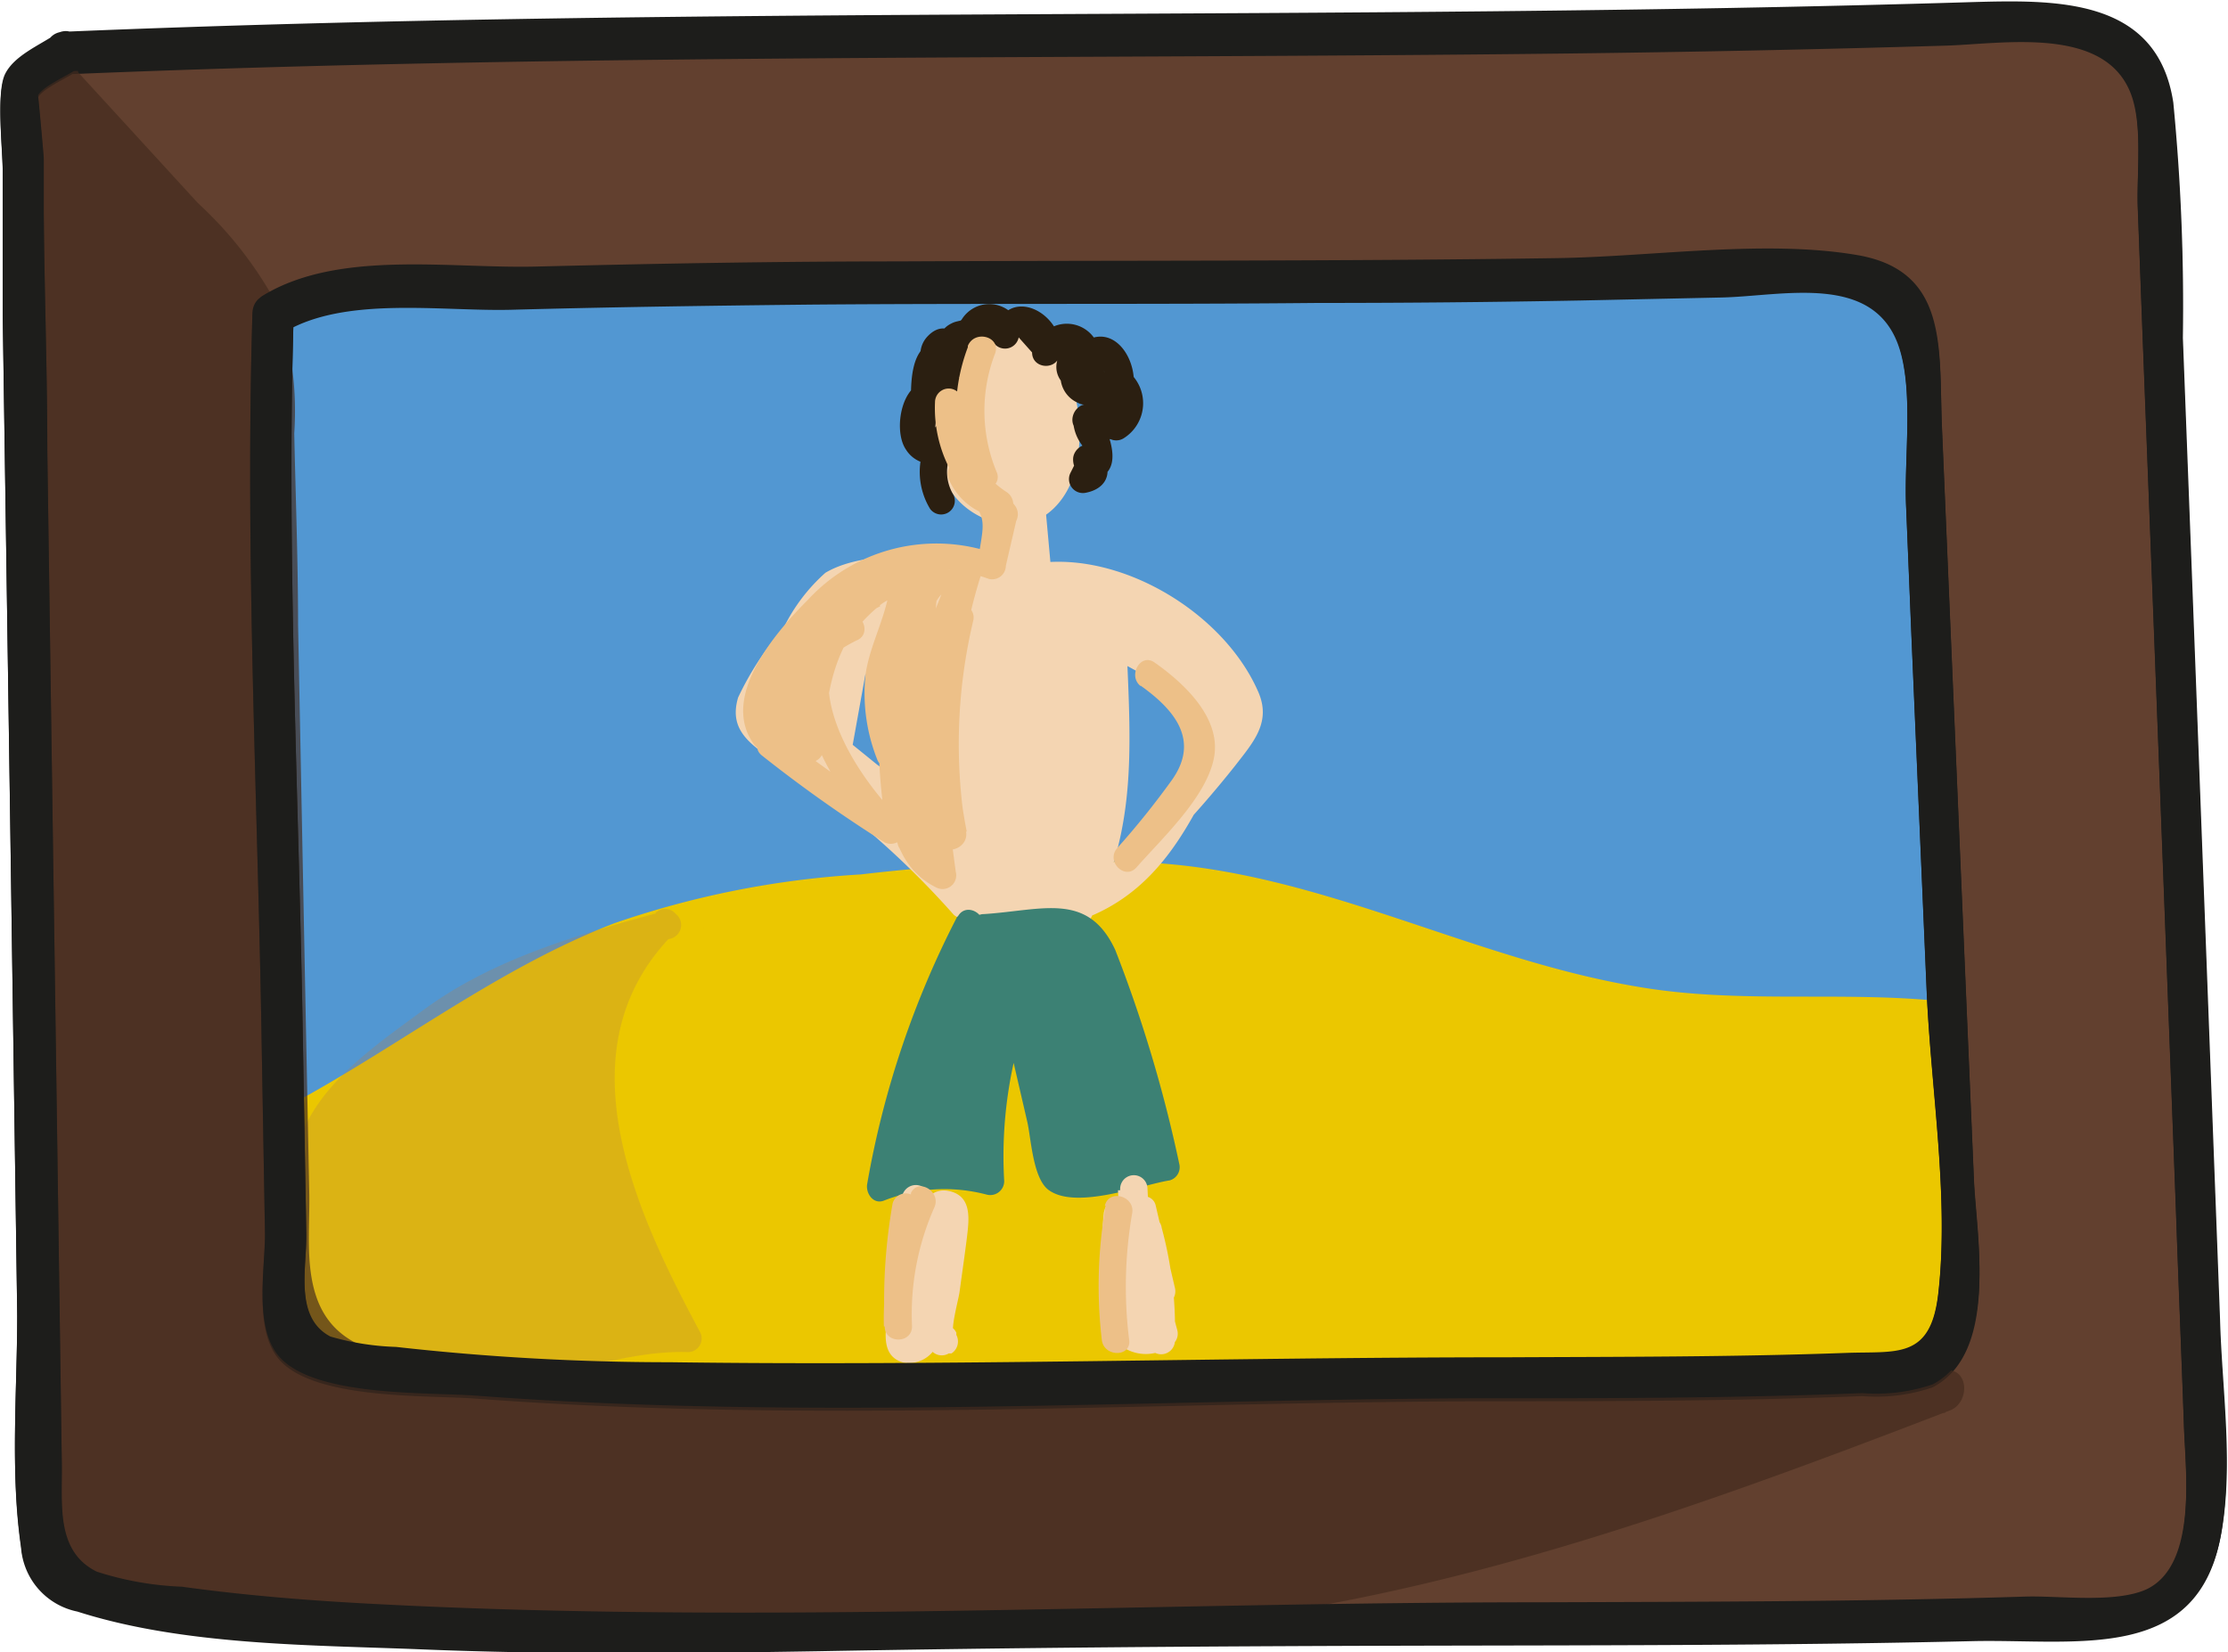 <svg id="Calque_1" data-name="Calque 1" xmlns="http://www.w3.org/2000/svg" viewBox="0 0 81.47 60.43"><defs><style>.cls-1{fill:#5297d2;}.cls-2{fill:#ebc700;}.cls-3{fill:#f4d5b2;}.cls-4{fill:#3c8174;}.cls-5{fill:#2b1f11;}.cls-6{fill:#edc088;}.cls-7{opacity:0.27;}.cls-8{fill:#b17f4a;}.cls-9{fill:#62402f;}.cls-10{fill:#1d1d1b;}.cls-11{opacity:0.68;}.cls-12{fill:#432b1d;}</style></defs><title>37</title><path class="cls-1" d="M823,520.49a75.54,75.54,0,0,0-.29,14.19l.74,17.85c0,.9.17,2,.94,2.41a2.31,2.31,0,0,0,2-.06c2.83-1.11,4.67-3.86,7.29-5.42,2.33-1.39,5.13-1.73,7.84-1.94a98.6,98.6,0,0,1,24.8,1.31c6.21,1.13,12.48,2.86,18.73,2a3.21,3.21,0,0,0,1.57-.54,3.17,3.17,0,0,0,1-1.88c.82-3.52.49-7.2.16-10.8-.57-6.28-1.15-12.61-2.83-18.69a6.81,6.81,0,0,0-1.85-3.55c-1.26-1.08-3.08-1.17-4.74-1.15a176.85,176.85,0,0,0-17.92,1.69,286.14,286.14,0,0,1-38.82,1.9" transform="translate(-813.15 -510.15)"/><path class="cls-1" d="M822.48,520.49c-1,7.31-.27,14.78,0,22.12.14,3.43-.16,7.24.47,10.61.3,1.62,1.09,2.59,2.83,2.34,2.24-.32,4.12-2.49,5.74-3.9,3.2-2.78,6.75-3.44,10.87-3.7a97,97,0,0,1,22.77,1.19c6.44,1.1,13.34,3.31,19.93,2.12,2.1-.38,2.71-1.67,3.07-3.65a37.17,37.17,0,0,0,0-10c-.59-6.56-.86-13.92-3.26-20.13-2-5.29-8.78-3.79-13.28-3.38-8.3.75-16.53,2-24.85,2.57s-16.84.78-25.27.64c-.64,0-.64,1,0,1a290,290,0,0,0,37.85-1.79c6.27-.72,12.56-1.77,18.89-1.8,2,0,4,.1,5.17,1.92a10.51,10.51,0,0,1,1.18,3.33,78.74,78.74,0,0,1,1.87,10.57c.34,3,.63,5.92.86,8.88.22,2.7,1.27,9.49-1.94,10.83-2.71,1.13-7.4.23-10.13-.19-3.14-.48-6.23-1.2-9.36-1.75a97.92,97.92,0,0,0-17.76-1.51c-5,0-11.12-.24-15.43,2.68-1.94,1.31-6.73,7.52-8.81,3.09-.55-1.18-.15-3.6-.2-5l-.23-5.45c-.3-7.18-1-14.47,0-21.63.09-.63-.92-.63-1,0Z" transform="translate(-813.15 -510.15)"/><path class="cls-2" d="M819.05,553.08c6.33-1.72,11.25-6.83,17.45-9a39.81,39.81,0,0,1,10-1.63,47.79,47.79,0,0,1,11.71,0c5.34.9,10.26,3.59,15.62,4.33,3.17.44,6.38.17,9.57.34a6.2,6.2,0,0,1,2.73.61,5.73,5.73,0,0,1,2.21,3,19.49,19.49,0,0,1,.88,12,3.53,3.53,0,0,1-1.07,2,3.59,3.59,0,0,1-1.49.59c-17.76,4.09-36.31.33-54.51,1.23a32.6,32.6,0,0,1-7.19-.09,9.18,9.18,0,0,1-6.07-3.49,6.82,6.82,0,0,1,.3-7.93" transform="translate(-813.15 -510.15)"/><path class="cls-2" d="M819.18,553.57c4.13-1.22,7.62-3.64,11.25-5.86a31.81,31.81,0,0,1,14.66-4.63c5.22-.45,10.46-.87,15.59.49,4.72,1.26,9.17,3.4,14.07,3.88,2.55.25,5.11.1,7.67.19,2,.08,3.52.17,4.79,2a12.39,12.39,0,0,1,1.54,4.14c.55,2.38.9,5.56.14,7.94-1.24,3.93-6.28,4-9.79,4.37-10.49,1.26-21.08.42-31.6,0-6-.24-12-.12-18.09.06-2.82.09-5.83-.06-8.26-1.68a6.37,6.37,0,0,1-1.56-9.2c.38-.53-.49-1-.86-.51a7.35,7.35,0,0,0,1.34,10.16c4.39,3.44,10.77,2.06,15.88,2,13.13-.22,26.25,1.52,39.37.55a83.74,83.74,0,0,0,8.63-1.09c2.16-.4,4.58-.5,5.5-2.79,1.69-4.22,1.13-11.48-1.81-15.06-1.14-1.39-2.55-1.7-4.27-1.83-3.44-.25-6.89.13-10.32-.46-6-1-11.41-4.09-17.55-4.52a68.12,68.12,0,0,0-10.87.41,33.58,33.58,0,0,0-9,1.78c-5.92,2.28-10.58,6.9-16.72,8.71a.5.5,0,0,0,.27,1Z" transform="translate(-813.15 -510.15)"/><path class="cls-3" d="M848,524.19a4.79,4.79,0,0,0,.22,3.46,2.2,2.2,0,0,0,3,.9,2.83,2.83,0,0,0,.88-2.24c0-1.53-.45-3.28-1.84-3.92a1.34,1.34,0,0,0-1.09-.08,1.5,1.5,0,0,0-.64.63,4.15,4.15,0,0,0-.61,2" transform="translate(-813.15 -510.15)"/><path class="cls-3" d="M847.51,524.06c-.4,1.84-.36,4.21,1.67,5.07,1.79.76,3.16-.53,3.39-2.28s-.26-3.92-1.91-4.81c-2-1.12-3.07,1.21-3.23,2.9-.06.64.94.63,1,0,.08-.85.41-2.67,1.87-2a2.18,2.18,0,0,1,.86,1,4.76,4.76,0,0,1,.44,2.52c-.11,1.46-1.39,2.53-2.63,1.32-.92-.89-.74-2.37-.49-3.49.13-.62-.83-.89-1-.26Z" transform="translate(-813.15 -510.15)"/><path class="cls-3" d="M849.11,528.7l0,2.08a.5.5,0,0,0,.5.5,5.49,5.49,0,0,1,1.34.13c.29.06.67-.14.63-.48l-.19-2.09c-.06-.64-1.07-.64-1,0l.19,2.09.64-.48a6.73,6.73,0,0,0-1.61-.17l.5.5,0-2.08a.5.5,0,0,0-1,0Z" transform="translate(-813.15 -510.15)"/><path class="cls-3" d="M849.76,530.94l-5.38.38a1.26,1.26,0,0,0-1.23.7l-2.29,3.41a1.57,1.57,0,0,0-.35.83c0,.57.57.94,1.06,1.22a24,24,0,0,1,6.81,5.79c.19-1.59-1-3-2.33-3.94s-2.8-1.62-2.89-3.08a2,2,0,0,1,2.05-2c.34,3.23.84,5.11,3.51,9,.19.27,0,.71.23.92a1.07,1.07,0,0,0,.64.19l2.46.16c2.78-4.16,1.88-6.77,1.76-10.73a14.11,14.11,0,0,1,3.24,2.4,1.36,1.36,0,0,1,.53,1,1.45,1.45,0,0,1-.31.75c-1.29,1.93-1.53,4.28-4.43,5.37a37.58,37.58,0,0,0,5.58-6,1.21,1.21,0,0,0-.06-1.9,15.8,15.8,0,0,0-3.23-3.15,5.25,5.25,0,0,0-4.31-.81" transform="translate(-813.15 -510.15)"/><path class="cls-3" d="M849.76,530.44c-1.77.12-4.85-.29-6.43.66a6.52,6.52,0,0,0-1.52,2,11.16,11.16,0,0,0-1.67,2.56c-.33,1.11.34,1.63,1.18,2.22a31.58,31.58,0,0,1,6.7,5.72.51.51,0,0,0,.86-.36,5,5,0,0,0-2-4c-.52-.42-1.11-.73-1.65-1.12l-.9-.73.47-2.61s.45,2.54.49,2.67c.58,2.14,1.85,3.78,2.79,5.74s1.78,1.57,4,1.71a.52.52,0,0,0,.43-.25c2.28-3.63,2-6.86,1.83-11l-.75.43c.86.5,2.82,1.38,3.14,2.32s-.34,1.91-.69,2.6a6.81,6.81,0,0,1-3.43,3.69l.61.79a40,40,0,0,0,5.09-5.32c.69-.89,1.34-1.61.84-2.73-1.32-3-5.29-5.28-8.43-4.62-.63.13-.37,1.1.26,1,2.57-.53,8.44,2.6,6.57,5.73a24.92,24.92,0,0,1-5,5.27c-.46.4.13,1,.61.79,2.42-1.08,3.51-3.27,4.61-5.56s-1.94-3.8-3.64-4.78a.5.5,0,0,0-.75.43c.08,1.94.89,12.3-3.46,10-1.09-.59-2.1-2.82-2.72-4.09a15.88,15.88,0,0,1-1.42-5.4c0-.24-.21-.54-.5-.5-1.54.19-2.81,1.27-2.47,2.95.63,3.1,5.15,2.87,5.14,6.6l.85-.35a26.93,26.93,0,0,0-3.44-3.48c-1-.79-2.21-1.36-3.11-2.19s-.87-1.29-.43-2.25a10.23,10.23,0,0,1,1.38-2c1.74-1.6,4.43-1.36,6.63-1.51.64-.05.64-1.05,0-1Z" transform="translate(-813.15 -510.15)"/><path class="cls-3" d="M849.57,528.7a8.38,8.38,0,0,0,.19,2.23c.13.63,1.1.36,1-.27a7.18,7.18,0,0,1-.15-2c0-.65-1-.65-1,0Z" transform="translate(-813.15 -510.15)"/><path class="cls-4" d="M848.59,543.91a31.55,31.55,0,0,0-3.25,9.67,5.89,5.89,0,0,1,4-.23,14.82,14.82,0,0,1,.92-6.39l1.36,5.91a.54.54,0,0,0,.76.5l3.41-.53L854.46,548a15.89,15.89,0,0,0-1.26-3.46,1.2,1.2,0,0,0-.49-.55,1.18,1.18,0,0,0-.59-.05l-3,.19" transform="translate(-813.15 -510.15)"/><path class="cls-4" d="M848.16,543.66a33.88,33.88,0,0,0-3.3,9.79c-.06.34.22.76.61.61a6.05,6.05,0,0,1,3.76-.22.51.51,0,0,0,.64-.49,15.82,15.82,0,0,1,.9-6.25h-1l.94,4.06c.14.58.2,2.06.77,2.5,1,.76,3.41-.18,4.44-.34a.5.5,0,0,0,.35-.61,50,50,0,0,0-2.34-7.82c-1-2.14-2.65-1.45-4.79-1.31-.64,0-.65,1,0,1s2.24-.44,3-.19c1.15.39,1.34,1.94,1.66,3,.55,1.86,1,3.74,1.56,5.6l.35-.61a16.15,16.15,0,0,1-2.05.32c-1.2,0-1.42-.34-1.85-1.42a30,30,0,0,1-1-4.43.51.51,0,0,0-1,0,16.63,16.63,0,0,0-.93,6.52l.63-.48a7.06,7.06,0,0,0-4.29.23l.61.62a33.28,33.28,0,0,1,3.21-9.56c.29-.57-.57-1.08-.87-.5Z" transform="translate(-813.15 -510.15)"/><path class="cls-3" d="M847.27,553.9l-.29-.28a.51.51,0,0,0-.85.36l-.5,4.08c-.08.67-.33,1.68.55,1.92a1.13,1.13,0,0,0,1.33-1,17.76,17.76,0,0,0,0-3.79h-1a14.56,14.56,0,0,1-.14,2.47l1,.14c0-.85.18-1.66.22-2.49,0-.1.13-.79,0-.45a4,4,0,0,0-.14,1.12l-.29,2.2c-.06.43-.23.91,0,1.3a.5.5,0,0,0,.68.17l.1,0a.52.52,0,0,0,.18-.68l0-.08c-.28-.58-1.14-.07-.86.51l0,.07.18-.68-.09,0,.68.18c-.14-.21.18-1.32.21-1.59.09-.67.19-1.34.27-2s.16-1.41-.54-1.64c-1.68-.54-1.58,3.24-1.58,4.06,0,.54.9.7,1,.13a15.71,15.71,0,0,0,.18-2.74.5.5,0,0,0-1,0v2c0,.39,0,.8,0,1.2,0,.69,0,.35.05-.14l.52-4.29-.86.35.3.28c.46.45,1.17-.26.7-.71Z" transform="translate(-813.15 -510.15)"/><path class="cls-3" d="M853.52,554.43a11.45,11.45,0,0,0,.33,4.28c.11.45.88.51,1,0a24,24,0,0,0,.26-5.08.5.5,0,0,0-1,0,13.81,13.81,0,0,0,1,5.61.5.5,0,0,0,1-.13,13.83,13.83,0,0,0-.48-4.05.5.5,0,0,0-1,.13,7.44,7.44,0,0,0,.48,2.32.5.5,0,0,0,1-.27l-.7-3c-.12-.54-1.05-.43-1,.13a33.78,33.78,0,0,0,.91,4.69l.12-.49c-.48.43-1-.55-1-.9a5,5,0,0,1,.22-1.22,5,5,0,0,0,.09-1.8c-.1-.64-1.06-.37-1,.26.21,1.36-.95,3,.1,4.18a1.53,1.53,0,0,0,2.22.19.5.5,0,0,0,.13-.48,31.82,31.82,0,0,1-.87-4.43l-1,.14.7,3,1-.27a6.54,6.54,0,0,1-.44-2l-1,.13a13.11,13.11,0,0,1,.44,3.79l1-.13a13.22,13.22,0,0,1-1-5.35h-1a22.85,22.85,0,0,1-.22,4.82h1a10.9,10.9,0,0,1-.29-4c.06-.64-.94-.64-1,0Z" transform="translate(-813.15 -510.15)"/><path class="cls-5" d="M848.36,524.06l-.9-.71,1-.13-.37-.48c.24.4,1,.26.93-.25l.38,0a.51.51,0,0,0,1,0l.49.55c0,.58.83.67,1,.14l.46,0a.51.51,0,0,0,.86.36.54.54,0,0,1,.36.8l.64-.49-.1,0,.37.48a.86.86,0,0,0-.8,1l.61.08c-.19-.23-.72-2.65-1.56-1.75H852l.26.79.75-.43-.09-.19-.79.11a1.9,1.9,0,0,1,.78,1.86l.64-.48-.36-.21c-.39-.47-1,.13-.78.61a1.62,1.62,0,0,0,.93,1.21l-.75.43,0-.15.57.73.26-.52c.29-.58-.57-1.08-.86-.51l-.26.52a.51.51,0,0,0,.56.74c1-.2,1-1.14.28-1.68-.32-.23-.74.09-.75.44a.71.71,0,0,0,1.07.64c.78-.48.12-1.79-.14-2.36l-.78.61a1,1,0,0,0,.79.46.5.5,0,0,0,.63-.48,2.78,2.78,0,0,0-1.07-2.57.51.51,0,0,0-.79.1,1.06,1.06,0,0,0,.46,1.55.5.5,0,0,0,.75-.43,1.71,1.71,0,0,0-.56-1.5.5.5,0,0,0-.7,0,.84.84,0,0,0,.06,1.29c.38.32.72.25,1,.81a4,4,0,0,0,.5,1.06.51.51,0,0,0,.61.08,1.51,1.51,0,0,0,.14-2.49.49.49,0,0,0-.51,0,.67.67,0,0,0-.34.66.52.52,0,0,0,.36.49l.1,0a.5.5,0,0,0,.63-.48c.15-1.24-.9-2.6-2.07-1.51l.85.35a1.22,1.22,0,0,0-2.42-.22l1,.13c.11-1.56-2-2.62-2.46-.81h1a1.18,1.18,0,1,0-2.35.29l.93-.25a.84.84,0,0,0-1.14-.37c-.64.31-.52,1.06-.32,1.61s1,.47,1-.13c0-.77-.8-1.82-1.56-1s.33,2.3,1.2,2.63c.6.23.86-.74.26-1Z" transform="translate(-813.15 -510.15)"/><path class="cls-5" d="M849.29,521.77c-1.39-.21-2,.83-2.23,2.05a.5.5,0,0,0,1,.27c.19-.53.16-1.39-.6-1.41-1.06,0-1,1.6-1,2.25a.51.51,0,0,0,.86.35l.26-.27a.51.51,0,0,0-.22-.84c-1.18-.38-1.6,1.65-1.09,2.41a1.11,1.11,0,0,0,2.06-.59.5.5,0,0,0-.85-.36,2.61,2.61,0,0,0-.32,3.13.5.5,0,0,0,.86-.5,1.63,1.63,0,0,1,.16-1.92l-.85-.35.09-1-.49.13.16,0-.22-.84-.26.28.85.35a1.73,1.73,0,0,1,.24-1.32h-.5l-.11.21,1,.27c.1-.46.24-1.47,1-1.36s.9-.87.27-1Z" transform="translate(-813.15 -510.15)"/><path class="cls-6" d="M848.54,522.85a6.69,6.69,0,0,0,.07,4.92l.84-.49a2.66,2.66,0,0,1-1.11-2.42.5.5,0,0,0-1,0,4.83,4.83,0,0,0,2.11,4.21l.38-.91-1.14-.9-.68.68c1.54,1.08,1,1.43.89,2.95l.64-.49a6.39,6.39,0,0,0-6.85,1.69c-1.19,1.19-3.19,3.52-2,5.24a.5.5,0,0,0,.91-.12,5.33,5.33,0,0,1,2.92-3.66c.5-.25.15-1.08-.39-.91a3.75,3.75,0,0,0-2.38,5.46l.68-.69-.82-.41c-.47-.24-1.07.41-.6.78a50.51,50.51,0,0,0,4.49,3.18.51.51,0,0,0,.61-.79c-2-2-4.44-6-.77-7.85l-.61-.79a6.55,6.55,0,0,0-2.47,6,.5.5,0,0,0,1,0c.08-2.33.53-4.88,3.07-5.75l-.63-.49c0,1.2-.78,2.42-.91,3.62a6.57,6.57,0,0,0,.43,3c.17.5,1,.46,1-.13a11.83,11.83,0,0,1,.86-6.2l-.91-.39a20,20,0,0,0-.76,8.17.5.5,0,0,0,.93.25,5,5,0,0,0,.91-2.11c.12-.63-.84-.9-1-.26a3.26,3.26,0,0,1-.8,1.87l.93.25a19.37,19.37,0,0,1,.72-7.9c.16-.53-.65-.9-.91-.39a12.71,12.71,0,0,0-1,6.71l1-.14a6.21,6.21,0,0,1,.23-4.62,3.76,3.76,0,0,0,.29-1.74.51.51,0,0,0-.64-.48c-3,1-3.7,3.86-3.8,6.72h1a5.68,5.68,0,0,1,2.18-5.33c.46-.38-.13-1-.61-.79-4.23,2.13-1.94,7,.57,9.43l.61-.79a51,51,0,0,1-4.3-3l-.6.78.82.42a.51.51,0,0,0,.68-.69c-.62-2.18,0-3.51,1.79-4l-.39-.91a6.15,6.15,0,0,0-3.37,4.25l.91-.12c-.82-1.21,1.36-3.58,2.12-4.28a5.4,5.4,0,0,1,5.62-1.17.5.5,0,0,0,.63-.48l.38-1.64a.53.53,0,0,0-.08-.6,7.41,7.41,0,0,0-1.69-1.57c-.43-.3-.9.27-.68.68a2.35,2.35,0,0,0,1.74,1.36c.58.16.81-.59.38-.91a3.53,3.53,0,0,1-1.61-3.35h-1a4,4,0,0,0,1.4,3.13c.34.3,1,0,.84-.49a5.82,5.82,0,0,1-.07-4.38c.21-.61-.75-.87-1-.27Z" transform="translate(-813.15 -510.15)"/><path class="cls-6" d="M847.23,530.84c-2,1.16-1.17,5.6-.92,7.44.08.55,1,.42,1-.14a40.74,40.74,0,0,1,.25-7.57c.08-.57-.83-.66-1-.13-1,3.49-1.82,7-.59,10.54a.5.5,0,0,0,1-.14,23.4,23.4,0,0,0-.23-4.18c-.09-.59-.93-.38-1,.14-.18,1.93-.41,4.78,1.63,5.8a.5.5,0,0,0,.73-.56c-.42-3.08-.77-6.2.57-9.12l-.92-.38a20.8,20.8,0,0,0-.25,8.28l1-.26a18.9,18.9,0,0,1,.54-9.44c.19-.61-.77-.88-1-.26l-.63,2,1,.26a12.06,12.06,0,0,1,.47-1.86l-1-.27c-.45,1.55-1.34,3-1.59,4.59a11.46,11.46,0,0,0,.76,5.17c.19.61,1.15.35,1-.27-.56-1.82-1.08-3.62-.55-5.53.35-1.26,1-2.43,1.38-3.69.19-.62-.75-.87-1-.27a11.93,11.93,0,0,0-.48,1.87.5.5,0,0,0,1,.26l.62-2-1-.26a19.91,19.91,0,0,0-.54,10c.12.64,1.07.36,1-.26a19.51,19.51,0,0,1,.26-7.76c.12-.52-.67-.92-.92-.38-1.46,3.18-1.13,6.5-.66,9.88l.73-.56c-1.59-.8-1.27-3.48-1.13-4.94l-1,.13a21.35,21.35,0,0,1,.19,3.91l1-.13c-1.17-3.36-.34-6.7.59-10l-1-.13a40.74,40.74,0,0,0-.25,7.57l1-.13c-.16-1.2-.79-5.57.46-6.31a.5.5,0,0,0-.51-.86Z" transform="translate(-813.15 -510.15)"/><path class="cls-6" d="M846.47,553.8a10.94,10.94,0,0,0-1,4.86h1a19.42,19.42,0,0,1,.25-4.24l-.91.12.1.5c-.09.63.87.9,1,.26a1.79,1.79,0,0,0-.21-1.26.5.5,0,0,0-.91.12,20.52,20.52,0,0,0-.29,4.5c0,.64,1,.64,1,0a9.61,9.61,0,0,1,.82-4.36c.25-.58-.61-1.09-.87-.5Z" transform="translate(-813.15 -510.15)"/><path class="cls-6" d="M854.85,535.22c1.24.88,2.19,2,1.15,3.46a30.08,30.08,0,0,1-2,2.49c-.42.48.28,1.19.71.7.94-1.07,2.55-2.56,2.83-4s-1.06-2.71-2.17-3.49c-.52-.37-1,.5-.5.87Z" transform="translate(-813.15 -510.15)"/><path class="cls-6" d="M853.58,554.25a16.84,16.84,0,0,0-.14,4.91c.08.63,1.08.63,1,0a15.68,15.68,0,0,1,.11-4.64c.11-.63-.86-.9-1-.27Z" transform="translate(-813.15 -510.15)"/><g class="cls-7"><path class="cls-8" d="M837.51,544c-2.06,1.83-2.67,4.87-2.24,7.59a24.65,24.65,0,0,0,3.07,7.62c-1.8-.22-3.55.56-5.34.83a19.3,19.3,0,0,1-7-.67,1.53,1.53,0,0,1-1-.48,1.57,1.57,0,0,1-.22-.77l-.39-3.79c-.11-1.16-.19-2.46.56-3.34a7,7,0,0,1,1.28-1,19.93,19.93,0,0,0,1.58-1.48c2.62-2.48,6.25-3.51,9.73-4.46" transform="translate(-813.15 -510.15)"/><path class="cls-8" d="M837.15,543.61c-4.6,4.57-1.83,11,.75,15.81l.44-.75c-2.72-.1-5.23,1.1-8,.91a23,23,0,0,1-2.49-.36c-1.15-.21-1.54-.2-2.2-1.23a8.57,8.57,0,0,1-.81-4.41c.13-2.46,3.34-5.05,5.36-6.3a28.29,28.29,0,0,1,7.47-2.8.5.5,0,0,0-.26-1c-3.05.83-6.2,1.71-8.78,3.61-2.29,1.68-4.85,3.41-4.79,6.45,0,1.32-.09,4.3.67,5.4.52.75,1.34.84,2.2,1a19.92,19.92,0,0,0,5.38.59c2.12-.14,4.08-1,6.22-.93a.5.5,0,0,0,.43-.75c-2.36-4.4-5.16-10.39-.91-14.6a.5.5,0,0,0-.71-.71Z" transform="translate(-813.15 -510.15)"/></g><path class="cls-9" d="M815.54,512.12c28.08-1.2,44.4-.24,70.56-1.11,2-.06,4.57-.08,5.48,1.75a5.1,5.1,0,0,1,.38,2.13l.8,21.11q.53,13.66,1,27.34c.08,2,0,4.41-1.65,5.61-1.11.81-32.17.5-45.06.74-8.61.16-22.19.54-30.6-1.28a2.39,2.39,0,0,1-1.41-.66,2.47,2.47,0,0,1-.38-1.59L814,520.73c0-2.54-.07-5.07,0-7.6Zm7.59,9.59c-.06,1.75,0,3.5,0,5.25l.51,31.35a1.64,1.64,0,0,0,.3,1.1,1.92,1.92,0,0,0,1.09.45c6.49,1.26,17,1,23.63.89,10-.17,33.93,0,34.79-.51,1.27-.83,1.33-2.47,1.27-3.87l-.8-18.87-.62-14.57a3.23,3.23,0,0,0-.3-1.47c-.7-1.26-2.65-1.25-4.23-1.2-20.19.59-32.8-.07-54.48.76Z" transform="translate(-813.15 -510.15)"/><path class="cls-10" d="M815.54,512.87c18.21-.76,36.43-.55,54.66-.76q7-.08,14.07-.29c2.12-.06,5.9-.76,6.82,1.82.41,1.15.19,2.92.23,4.13l.18,4.79q.62,16,1.22,32c.09,2.6.2,5.21.29,7.81.06,1.68.49,5.11-1.36,6-1.12.52-3.19.23-4.39.27-6,.19-11.91.19-17.87.21-14.08.05-28.31.8-42.37.07-2.41-.12-4.83-.31-7.22-.65a11.15,11.15,0,0,1-3.11-.54c-1.51-.74-1.26-2.48-1.28-4l-.26-18.27-.27-18.77c0-2.92-.11-5.85-.13-8.77V516c0-.06-.2-2.3-.21-2.28.16-.32,1.06-.72,1.37-.93.8-.54.05-1.84-.75-1.3-.6.41-1.51.78-1.83,1.46s-.08,2.69-.08,3.52c0,1.75,0,3.51,0,5.26l.27,18.28.26,18.27c0,2.75-.26,5.75.14,8.47a2.58,2.58,0,0,0,2.06,2.34c3.88,1.24,8.51,1.22,12.54,1.38,4.85.2,9.71.15,14.56.07,7-.13,13.94-.18,20.91-.2s14.22,0,21.33-.17c3.81-.08,8.28.83,9.06-4,.41-2.49,0-5.16-.07-7.66l-.35-9.28-.68-18-.33-8.64a77,77,0,0,0-.35-8.6c-.59-3.87-4.33-3.76-7.47-3.67-23.21.71-46.44.11-69.64,1.08C814.57,511.41,814.57,512.91,815.54,512.87Z" transform="translate(-813.15 -510.15)"/><path class="cls-10" d="M822.38,521.71c-.27,8.91.2,17.89.34,26.8l.12,6.86c0,1.25-.39,3.33.45,4.42,1.2,1.57,5.47,1.38,7.23,1.51,12.05.91,24.36.15,36.45.1,4.75,0,9.53,0,14.28-.19a6.37,6.37,0,0,0,2.57-.32c2.41-1.27,1.6-5.45,1.51-7.5l-1.17-27.54c-.12-2.81.27-5.68-3.09-6.26s-7.49.06-11,.11c-8,.12-16.09.08-24.13.12q-6.63,0-13.24.19c-3.14.07-7.17-.61-9.92,1a.75.75,0,0,0,.75,1.3c2.21-1.34,5.73-.77,8.28-.83,3.66-.1,7.31-.15,11-.19,6.17-.05,12.34,0,18.5-.06q4.82,0,9.63-.09l5.17-.11c2.25-.05,5.59-.93,6.49,1.85.53,1.64.17,4.11.25,5.83l.2,4.86.55,12.82c.15,3.59.84,7.59.42,11.16-.29,2.39-1.52,2.07-3.37,2.14-4.12.15-8.25.14-12.37.16-10.21,0-20.44.32-30.65.18a89.55,89.55,0,0,1-10-.56,9.6,9.6,0,0,1-2.4-.38c-1.33-.7-.86-2.53-.88-3.77l-.12-6.86c-.14-8.91-.61-17.89-.34-26.8C823.91,520.75,822.41,520.75,822.38,521.71Z" transform="translate(-813.15 -510.15)"/><g class="cls-11"><path class="cls-12" d="M815.28,513.16l5.49,6a9.27,9.27,0,0,1,1.91,2.67,9.06,9.06,0,0,1,.46,3.24l.64,31.85a4.22,4.22,0,0,0,.27,1.73c.64,1.36,2.42,1.65,3.92,1.75,18.75,1.31,37.61,2.62,56.3.7-7,2.7-14.11,5.42-21.5,6.88-10.85,2.15-22,1.51-33.07.87l-9-.53c-1.65-.09-3.48-.28-4.57-1.52s-1-2.66-1.06-4.1l-.55-25.43a174.41,174.41,0,0,1,.79-24.08" transform="translate(-813.15 -510.15)"/><path class="cls-12" d="M814.75,513.69l4.88,5.31a9.3,9.3,0,0,1,2.78,7c.11,5,.2,10,.3,14.93L823,554.9c.07,3.47.36,5.6,4.13,6.14,4.49.64,9.16.67,13.69.94s9.23.52,13.85.66a228.63,228.63,0,0,0,29.61-.82l-.2-1.48c-9.67,3.73-19.32,7.16-29.73,8-9.85.81-19.76,0-29.61-.57-2-.12-4.82.18-6.69-.64-3.06-1.35-2.27-5.66-2.33-8.38l-.35-15.65c-.22-10-.37-20,.67-30,.1-1-1.4-.95-1.5,0a201.79,201.79,0,0,0-.76,25.55l.29,13.2c.09,4.08-.21,8.37.34,12.42.37,2.76,2,4.17,4.74,4.57,3.92.58,8,.52,12,.75,8.66.5,17.39.93,26-.08,9.52-1.1,18.42-4.36,27.31-7.78.72-.28.71-1.56-.2-1.47-18.36,1.83-37,.86-55.31-.63a7.74,7.74,0,0,1-2.76-.35c-2.13-1.08-1.7-3.6-1.73-5.44l-.14-7L824.05,533c0-2.32-.09-4.64-.14-7a12.17,12.17,0,0,0-.58-4.61,14.14,14.14,0,0,0-2.94-3.81l-4.58-5c-.65-.71-1.71.35-1.06,1.06Z" transform="translate(-813.15 -510.15)"/></g><path class="cls-10" d="M815.54,512.76c18.21-.76,36.43-.55,54.66-.76q7-.08,14.07-.29c2.12-.06,5.9-.76,6.82,1.82.41,1.15.19,2.92.23,4.13l.18,4.8q.62,16,1.22,32c.09,2.6.2,5.21.29,7.81.06,1.68.49,5.11-1.36,6-1.12.52-3.19.24-4.39.27-6,.19-11.91.19-17.87.21-14.08,0-28.31.8-42.37.07-2.41-.12-4.83-.31-7.22-.64a11.53,11.53,0,0,1-3.11-.55c-1.51-.74-1.26-2.48-1.28-4l-.26-18.27-.27-18.77c0-2.92-.11-5.85-.13-8.77v-1.9c0-.06-.2-2.3-.21-2.28.16-.32,1.06-.72,1.37-.93.8-.54.05-1.84-.75-1.29-.6.4-1.51.78-1.83,1.45s-.08,2.69-.08,3.52c0,1.76,0,3.51,0,5.26l.27,18.28.26,18.27c0,2.75-.26,5.75.14,8.47A2.58,2.58,0,0,0,816,569c3.88,1.24,8.51,1.22,12.54,1.38,4.85.2,9.71.15,14.56.07,7-.13,13.94-.17,20.91-.2s14.22,0,21.33-.17c3.81-.08,8.28.83,9.06-4,.41-2.49,0-5.16-.07-7.66l-.35-9.28-.68-18-.33-8.63a77.08,77.08,0,0,0-.35-8.61c-.59-3.87-4.33-3.76-7.47-3.67-23.21.71-46.44.11-69.64,1.08C814.57,511.3,814.57,512.8,815.54,512.76Z" transform="translate(-813.15 -510.15)"/><path class="cls-10" d="M822.38,521.6c-.27,8.91.2,17.89.34,26.8l.12,6.86c0,1.25-.39,3.33.45,4.42,1.2,1.57,5.47,1.38,7.23,1.51,12.05.91,24.36.15,36.45.1,4.75,0,9.53,0,14.28-.19a6.37,6.37,0,0,0,2.57-.32c2.41-1.27,1.6-5.45,1.51-7.5l-1.17-27.54c-.12-2.81.27-5.68-3.09-6.26s-7.49.06-11,.11c-8,.12-16.09.08-24.13.12-4.42,0-8.83.08-13.24.19-3.14.07-7.17-.61-9.92,1.05a.75.75,0,0,0,.75,1.3c2.21-1.34,5.73-.77,8.28-.83q5.49-.13,11-.19c6.17-.05,12.34,0,18.5-.06q4.82,0,9.63-.09c1.72,0,3.45-.06,5.17-.11,2.25-.05,5.59-.93,6.49,1.85.53,1.64.17,4.11.25,5.83l.2,4.86.55,12.82c.15,3.59.84,7.59.42,11.17-.29,2.38-1.52,2.06-3.37,2.13-4.12.15-8.25.14-12.37.16-10.21,0-20.44.32-30.65.18a89.55,89.55,0,0,1-10-.56,9.6,9.6,0,0,1-2.4-.38c-1.33-.7-.86-2.53-.88-3.77l-.12-6.86c-.14-8.91-.61-17.89-.34-26.8C823.91,520.64,822.41,520.64,822.38,521.6Z" transform="translate(-813.15 -510.15)"/></svg>